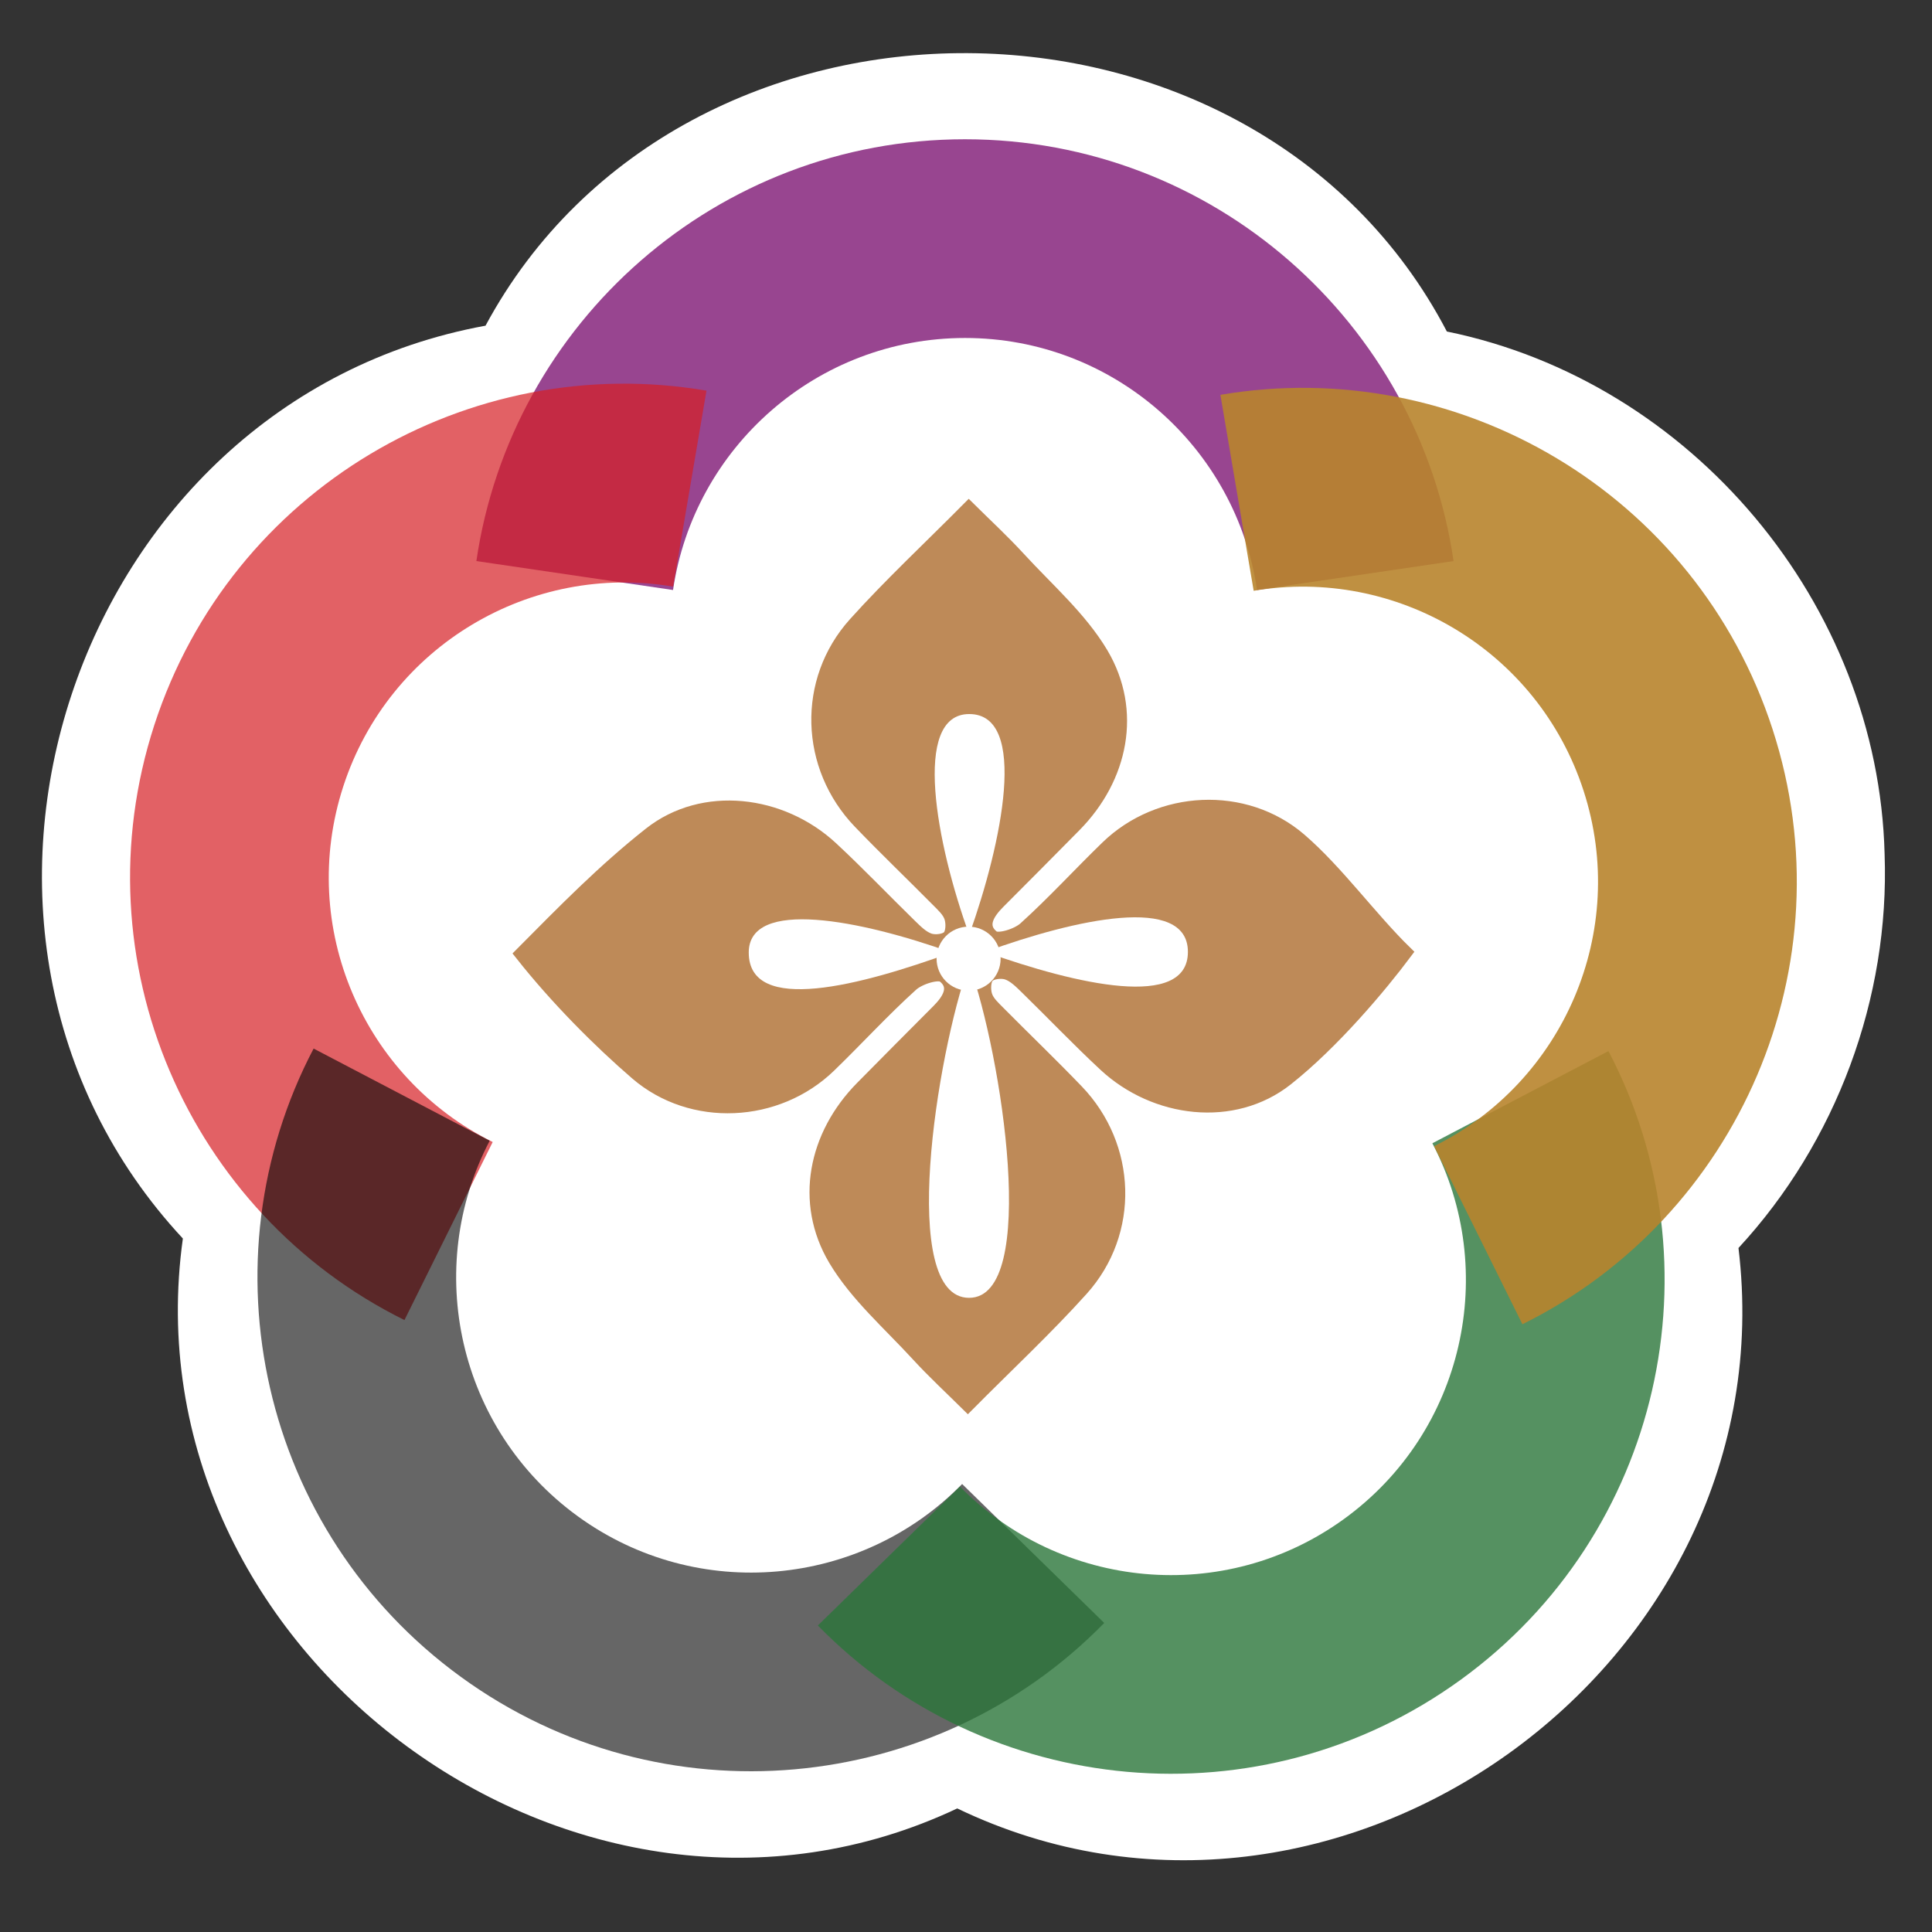 <svg xmlns="http://www.w3.org/2000/svg" version="1.1" xmlns:xlink="http://www.w3.org/1999/xlink" width="245" height="245"><rect width="100%" height="100%" fill="#333333" stroke="none"/><svg version="1.1" id="SvgjsSvg1001" xmlns="http://www.w3.org/2000/svg" xmlns:xlink="http://www.w3.org/1999/xlink" viewBox="175 75 245 245" style="enable-background:new 0 0 612 400;" xml:space="preserve">
	<g>
		<g>
			<path class="st1" d="M413.99,183.3c-0.8-31.7-24.46-59.92-55.51-66.26c-24.41-46.75-96.92-47.14-121.91-0.74
			c-52.52,9.6-74.71,76.7-38.38,115.76c-7.33,52.56,50.18,94.94,98.2,72.27c48.09,23.1,105.48-18.07,99.07-71.07
			C407.86,219.85,414.65,201.59,413.99,183.3z"></path>
		</g>
		<g>
			<g>
				<path class="st1" d="M399.78,167.53c-7.25-22.32-25.89-37.78-47.39-42.07c-10.62-19.49-31.28-32.73-55.02-32.73
				c-23.47,0-43.93,12.94-54.66,32.07c-21.82,4.08-40.8,19.63-48.13,42.21c-7.25,22.32-1.27,45.78,13.61,61.89
				c-2.87,22.01,6.07,44.87,25.27,58.82c18.99,13.8,43.15,15.35,63.07,6.18c20.05,9.53,44.55,8.1,63.75-5.86
				c18.99-13.8,27.93-36.3,25.37-58.07C400.9,213.85,407.11,190.1,399.78,167.53z M345.47,267.66c-13.4,9.74-31.11,9.27-43.87,0.09
				l-4.6-4.5c-12.77,13.06-33.53,15.14-48.74,4.09c-13.4-9.74-18.43-26.72-13.64-41.69l2.86-5.76
				c-16.37-8.11-24.76-27.21-18.95-45.09c5.12-15.76,19.72-25.78,35.44-25.85l6.36,0.94c2.65-18.07,18.23-31.96,37.03-31.96
				c16.57,0,30.62,10.79,35.54,25.71l1.08,6.34c18.01-3.06,36.03,7.46,41.83,25.34c5.12,15.76-0.8,32.45-13.47,41.74l-5.7,2.98
				C365.12,236.22,360.68,256.61,345.47,267.66z"></path>
				<path class="st1" d="M339.86,181.53c-7-6.04-17.84-5.47-24.49,0.96c-3.5,3.4-6.8,7.01-10.42,10.28
				c-0.97,0.88-3.39,1.63-4.06,1.09c-1.7-1.36-0.59-3.05,0.74-4.38c3.24-3.23,6.46-6.48,9.67-9.74c5.94-6.03,7.71-14.53,3.4-21.8
				c-2.68-4.53-6.89-8.16-10.51-12.11c-2.03-2.21-4.25-4.25-6.35-6.34c-5.05,5.09-9.97,9.67-14.45,14.65
				c-6.53,7.26-6.15,18.16,0.61,25.19c3.24,3.37,6.62,6.6,9.91,9.93c0.64,0.64,1.39,1.33,1.65,2.13c0.17,0.52,0.19,1.27,0.04,1.84
				c-0.4,0.26-0.75,0.6-1.04,0.99c-0.56,0.16-1.24,0.18-1.72,0.02c-0.9-0.3-1.68-1.1-2.4-1.8c-3.35-3.26-6.58-6.66-10-9.84
				c-6.35-5.9-16.28-7.14-23.04-1.81c-5.91,4.67-10.81,9.68-16.32,15.24c4.48,5.67,9.92,11.12,14.61,15.15
				c7,6.04,17.84,5.47,24.49-0.96c3.5-3.4,6.8-7.01,10.42-10.28c0.86-0.78,2.83-1.45,3.75-1.22c0.28,0.47,0.65,0.87,1.09,1.19
				c0.36,1.12-0.52,2.33-1.52,3.33c-3.24,3.23-6.46,6.48-9.67,9.74c-5.94,6.03-7.71,14.53-3.4,21.8c2.68,4.52,6.89,8.16,10.51,12.11
				c2.03,2.21,4.25,4.25,6.35,6.34c5.05-5.09,9.97-9.67,14.45-14.65c6.53-7.26,6.15-18.16-0.61-25.19c-3.24-3.37-6.62-6.6-9.91-9.93
				c-0.64-0.64-1.39-1.33-1.65-2.13c-0.11-0.34-0.15-0.78-0.13-1.21c0.69-0.4,1.25-1,1.61-1.72c0.44-0.05,0.9-0.03,1.24,0.09
				c0.9,0.3,1.68,1.1,2.4,1.8c3.35,3.26,6.58,6.66,10,9.84c6.35,5.9,16.28,7.14,23.04,1.81c5.91-4.67,11.92-11.83,15.1-16.09
				C348.81,191.52,344.55,185.57,339.86,181.53z"></path>
			</g>
			<g>
				<path class="st2" d="M359.33,146.15L359.33,146.15c-4.42-30.24-30.5-53.49-61.96-53.49c-31.46,0-57.54,23.25-61.96,53.49l0,0
				l24.94,3.67c2.65-18.07,18.23-31.96,37.03-31.96c18.8,0,34.37,13.89,37.03,31.96L359.33,146.15"></path>
			</g>
			<g class="st3">
				<path class="st4" d="M264.59,124.54L264.59,124.54c-30.13-5.14-60.29,12.48-70.02,42.4c-9.72,29.92,4.33,61.91,31.72,75.46l0,0
				l11.19-22.58c-16.37-8.11-24.76-27.21-18.95-45.09c5.81-17.88,23.83-28.4,41.83-25.34L264.59,124.54"></path>
			</g>
			<g class="st3">
				<path class="st5" d="M214.77,207.97L214.77,207.97c-14.2,27.06-6.76,61.2,18.69,79.69c25.45,18.49,60.22,15.02,81.57-6.85l0,0
				l-18.02-17.62c-12.77,13.06-33.53,15.14-48.74,4.09c-15.21-11.05-19.65-31.44-11.17-47.62L214.77,207.97"></path>
			</g>
			<g class="st6">
				<path class="st7" d="M278.71,281.13L278.71,281.13c21.35,21.87,56.11,25.34,81.57,6.85c25.45-18.49,32.89-52.63,18.69-79.69l0,0
				l-22.33,11.69c8.48,16.18,4.04,36.57-11.17,47.62c-15.21,11.05-35.97,8.97-48.74-4.09L278.71,281.13"></path>
			</g>
			<g class="st8">
				<path class="st9" d="M368.06,242.93L368.06,242.93c27.39-13.55,41.44-45.54,31.72-75.46c-9.72-29.92-39.89-47.54-70.02-42.4l0,0
				l4.22,24.85c18.01-3.06,36.03,7.46,41.83,25.34c5.81,17.88-2.58,36.98-18.95,45.09L368.06,242.93"></path>
			</g>
			<path class="st11" d="M241.1,195.97c5.52-5.56,10.41-10.57,16.32-15.24c6.75-5.33,16.69-4.09,23.04,1.81
			c3.42,3.18,6.65,6.57,10,9.84c0.72,0.7,1.5,1.49,2.4,1.8c0.73,0.25,1.98,0.11,2.45-0.39c0.47-0.48,0.51-1.71,0.26-2.46
			c-0.26-0.81-1.02-1.49-1.65-2.13c-3.29-3.32-6.67-6.56-9.91-9.93c-6.76-7.03-7.14-17.93-0.61-25.19
			c4.48-4.98,9.4-9.56,14.45-14.65c2.11,2.09,4.32,4.13,6.35,6.34c3.62,3.95,7.82,7.59,10.51,12.11c4.31,7.27,2.54,15.77-3.4,21.8
			c-3.21,3.26-6.44,6.5-9.67,9.74c-1.33,1.33-2.45,3.02-0.74,4.38c0.68,0.54,3.09-0.21,4.06-1.09c3.62-3.27,6.91-6.88,10.42-10.28
			c6.64-6.44,17.48-7,24.49-0.96c4.69,4.04,8.95,9.98,13.39,14.31c-3.18,4.26-9.19,11.42-15.1,16.09
			c-6.75,5.33-16.69,4.09-23.04-1.81c-3.42-3.18-6.65-6.57-10-9.84c-0.72-0.7-1.5-1.49-2.4-1.8c-0.73-0.25-1.98-0.11-2.45,0.39
			c-0.47,0.48-0.51,1.71-0.26,2.46c0.26,0.81,1.02,1.49,1.65,2.13c3.29,3.32,6.67,6.56,9.91,9.93c6.76,7.03,7.14,17.93,0.61,25.19
			c-4.48,4.98-9.4,9.56-14.45,14.65c-2.11-2.09-4.32-4.13-6.35-6.34c-3.62-3.95-7.82-7.59-10.51-12.11
			c-4.31-7.27-2.54-15.77,3.4-21.8c3.21-3.26,6.44-6.5,9.67-9.74c1.33-1.33,2.45-3.02,0.74-4.38c-0.68-0.54-3.09,0.21-4.06,1.09
			c-3.62,3.27-6.91,6.88-10.42,10.28c-6.64,6.44-17.48,7-24.49,0.96C251.02,207.09,245.58,201.64,241.1,195.97z"></path>
			<g>
				<path class="st1" d="M297.93,193.48c4.1-11.48,7.56-27.93-0.02-27.93c-7.33,0-4.13,16.6-0.02,27.93H297.93z"></path>
				<path class="st1" d="M299.99,195.73c11.48,4.1,25.65,7.38,25.65-0.02c0-7.34-14.32-4.13-25.65-0.02V195.73z"></path>
				<path class="st1" d="M295.6,195.77c-11.48-4.1-25.65-6.91-25.65,0.02c0,7.98,14.32,4.13,25.65,0.02V195.77z"></path>
				<path class="st1" d="M297.87,197.34c-4.1,11.48-8.99,42.24,0.02,42.24c8.95,0,4.13-30.91,0.02-42.24H297.87z"></path>
				<circle class="st1" cx="297.83" cy="196.57" r="4.06"></circle>
			</g>
		</g>
	</g>
</svg><style type="text/css">
	.st1 {
		fill: #ffffff;
	}
	.st2 {
		fill: #984590;
	}
	.st3 {
		opacity: 0.75;
	}
	.st4 {
		opacity: 0.94;
		fill: #d61f26;
	}
	.st5 {
		opacity: 0.8;
		fill: #010101;
	}
	.st6 {
		opacity: 0.8;
	}
	.st7 {
		fill: #2b763a;
	}
	.st8 {
		opacity: 0.9;
	}
	.st9 {
		fill: #b8842c;
	}

	.st11 {
		fill: #be8a58;
		stroke: #be8a58;
		stroke-width: 1.661;
		stroke-miterlimit: 10;
	}
</style><style>@media (prefers-color-scheme: light) { :root { filter: none; } }
@media (prefers-color-scheme: dark) { :root { filter: none; } }
</style></svg>